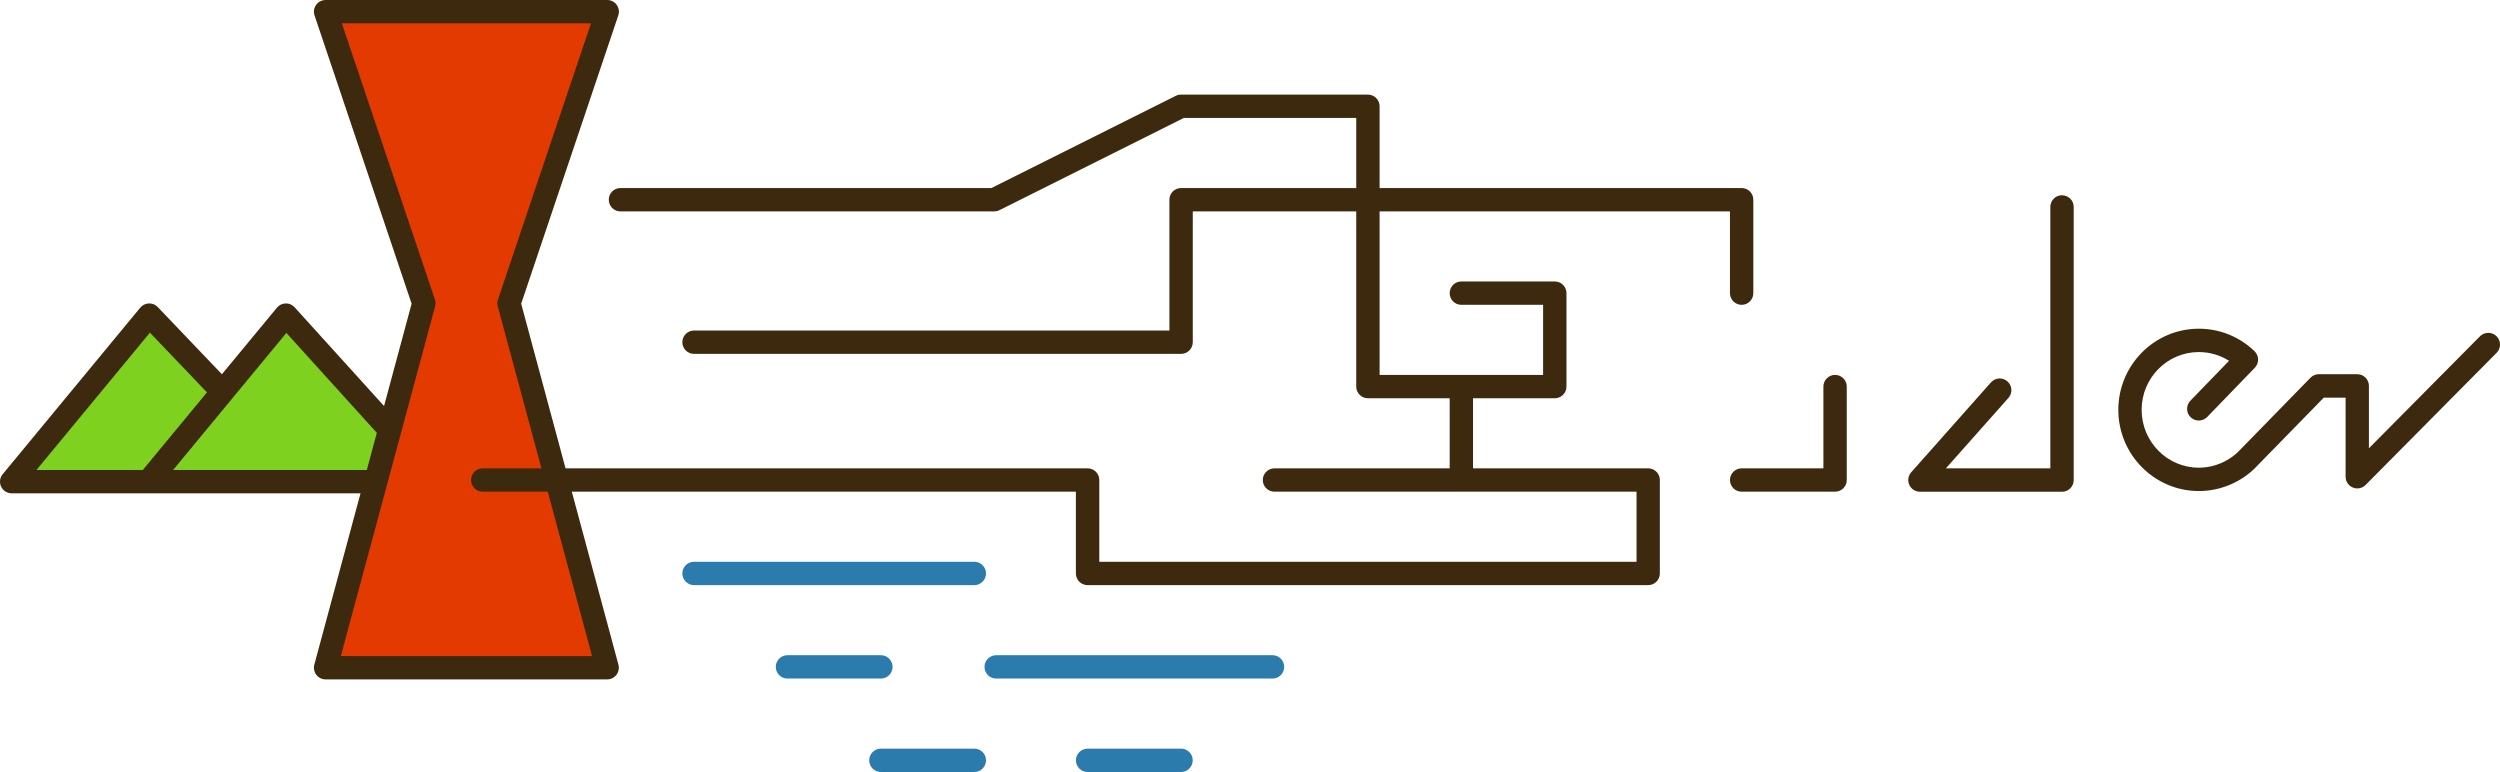 <?xml version="1.0" encoding="UTF-8"?><svg id="_レイヤー_2" xmlns="http://www.w3.org/2000/svg" viewBox="0 0 535.14 165.25"><defs><style>.cls-1{fill:#7fd120;}.cls-2{fill:#e23a00;}.cls-3{fill:#2b7bad;}.cls-4{fill:#3d2a0e;}</style></defs><g id="_レイヤー_1-2"><path class="cls-4" d="m392.81,80.25c-1.38,0-2.5,1.12-2.5,2.5v17.5h-17.5c-1.38,0-2.5,1.12-2.5,2.5s1.12,2.5,2.5,2.5h20c1.38,0,2.5-1.12,2.5-2.5v-20c0-1.38-1.12-2.5-2.5-2.5Z"/><path class="cls-4" d="m352.81,100.25h-37.5v-15h17.5c1.38,0,2.5-1.12,2.5-2.5v-20c0-1.38-1.12-2.5-2.5-2.5h-20c-1.38,0-2.5,1.12-2.5,2.5s1.12,2.5,2.5,2.5h17.5v15h-35v-35h75v17.5c0,1.38,1.12,2.5,2.5,2.5s2.5-1.12,2.5-2.5v-20c0-1.38-1.12-2.5-2.5-2.5h-77.5v-17.5c0-1.38-1.12-2.5-2.5-2.5h-40c-.39,0-.77.09-1.12.26l-39.47,19.74h-79.41c-1.38,0-2.5,1.12-2.5,2.5s1.12,2.5,2.5,2.5h80c.39,0,.77-.09,1.12-.26l39.47-19.74h36.91v15h-37.49c-1.38,0-2.5,1.12-2.5,2.5v28h-101.76c-1.38,0-2.5,1.12-2.5,2.5s1.12,2.5,2.5,2.5h104.26c1.38,0,2.5-1.12,2.5-2.5v-28h34.99v37.5c0,1.38,1.12,2.5,2.5,2.5h17.5v15h-37.5c-1.38,0-2.5,1.12-2.5,2.5s1.12,2.5,2.5,2.5h77.5v15h-115v-17.5c0-1.38-1.12-2.5-2.5-2.5h-111.75l-9.5-35.24L132.35,3.3c.26-.76.13-1.6-.34-2.26s-1.23-1.04-2.03-1.04h-60.28c-.81,0-1.56.39-2.03,1.04s-.6,1.49-.34,2.26l20.78,61.71-5.9,21.9-19.15-21.14c-.49-.54-1.18-.85-1.91-.82-.73.02-1.41.35-1.87.91l-11.78,14.25-13.74-14.39c-.49-.52-1.18-.8-1.9-.77-.71.03-1.38.35-1.84.91L.57,101.51c-.62.75-.75,1.78-.33,2.66s1.29,1.43,2.26,1.43h74.67l-9.89,36.68c-.2.75-.04,1.55.43,2.17s1.21.98,1.98.98h60.28c.78,0,1.51-.36,1.98-.98s.63-1.42.43-2.17l-9.98-37.03h107.9v17.5c0,1.38,1.12,2.5,2.5,2.5h120c1.38,0,2.5-1.12,2.5-2.5v-20c0-1.38-1.12-2.5-2.5-2.5Z"/><path class="cls-4" d="m441.39,41.79c-1.38,0-2.5,1.12-2.5,2.5v55.96h-22.36l13.39-15.08c.92-1.03.82-2.61-.21-3.53-1.03-.92-2.61-.82-3.53.21l-17.08,19.25c-.65.74-.81,1.79-.41,2.68.4.9,1.3,1.48,2.28,1.48h30.42c1.38,0,2.5-1.12,2.5-2.5v-58.46c0-1.38-1.12-2.5-2.5-2.5Z"/><path class="cls-4" d="m534.4,71.97c-.98-.97-2.56-.96-3.54.01l-23.78,23.98v-13.36c0-.66-.26-1.3-.73-1.77-.47-.47-1.1-.73-1.77-.73h-8.22c-.67,0-1.32.27-1.79.76l-14.87,15.23c-2.31,2.55-5.6,4.02-9.03,4.02-6.75,0-12.24-5.55-12.24-12.38s5.49-12.37,12.24-12.37c2.31,0,4.54.65,6.47,1.87l-8.28,8.55c-.96.99-.93,2.58.06,3.54.99.96,2.58.93,3.54-.06l10.2-10.54c.46-.48.71-1.12.7-1.78-.01-.66-.29-1.29-.76-1.76-3.23-3.11-7.46-4.82-11.92-4.82-9.51,0-17.24,7.79-17.24,17.37s7.73,17.38,17.24,17.38c4.83,0,9.47-2.06,12.67-5.59l14.07-14.4h4.67s0,16.93,0,16.93c0,1.01.61,1.93,1.55,2.31.94.39,2.01.17,2.73-.55l28.05-28.29c.97-.98.96-2.56-.01-3.54Z"/><path class="cls-3" d="m211.06,122.75c0-1.38-1.12-2.5-2.5-2.5h-60c-1.38,0-2.5,1.12-2.5,2.5s1.12,2.5,2.5,2.5h60c1.38,0,2.5-1.12,2.5-2.5Z"/><path class="cls-3" d="m272.39,140.25h-59.15c-1.38,0-2.5,1.12-2.5,2.5s1.12,2.5,2.5,2.5h59.15c1.38,0,2.5-1.12,2.5-2.5s-1.12-2.5-2.5-2.5Z"/><path class="cls-3" d="m191.06,142.75c0-1.38-1.12-2.5-2.5-2.5h-20c-1.38,0-2.5,1.12-2.5,2.5s1.12,2.5,2.5,2.5h20c1.38,0,2.5-1.12,2.5-2.5Z"/><path class="cls-3" d="m208.56,160.25h-20c-1.38,0-2.5,1.12-2.5,2.5s1.12,2.5,2.5,2.5h20c1.38,0,2.5-1.12,2.5-2.5s-1.12-2.5-2.5-2.5Z"/><path class="cls-3" d="m252.81,160.25h-20c-1.38,0-2.5,1.12-2.5,2.5s1.12,2.5,2.5,2.5h20c1.38,0,2.5-1.12,2.5-2.5s-1.12-2.5-2.5-2.5Z"/><polygon class="cls-1" points="32.09 71.21 44.3 83.99 30.57 100.6 7.81 100.6 32.09 71.21"/><polygon class="cls-1" points="37.06 100.6 61.3 71.27 80.66 92.65 78.52 100.6 37.06 100.6"/><path class="cls-2" d="m126.71,140.43h-53.75l20.18-74.85c.13-.48.11-.98-.04-1.45L73.18,5h53.32l-19.91,59.13c-.16.47-.17.97-.04,1.45l9.35,34.67h-12.57c-1.38,0-2.5,1.12-2.5,2.5s1.12,2.5,2.5,2.5h13.92l9.48,35.18Z"/></g></svg>